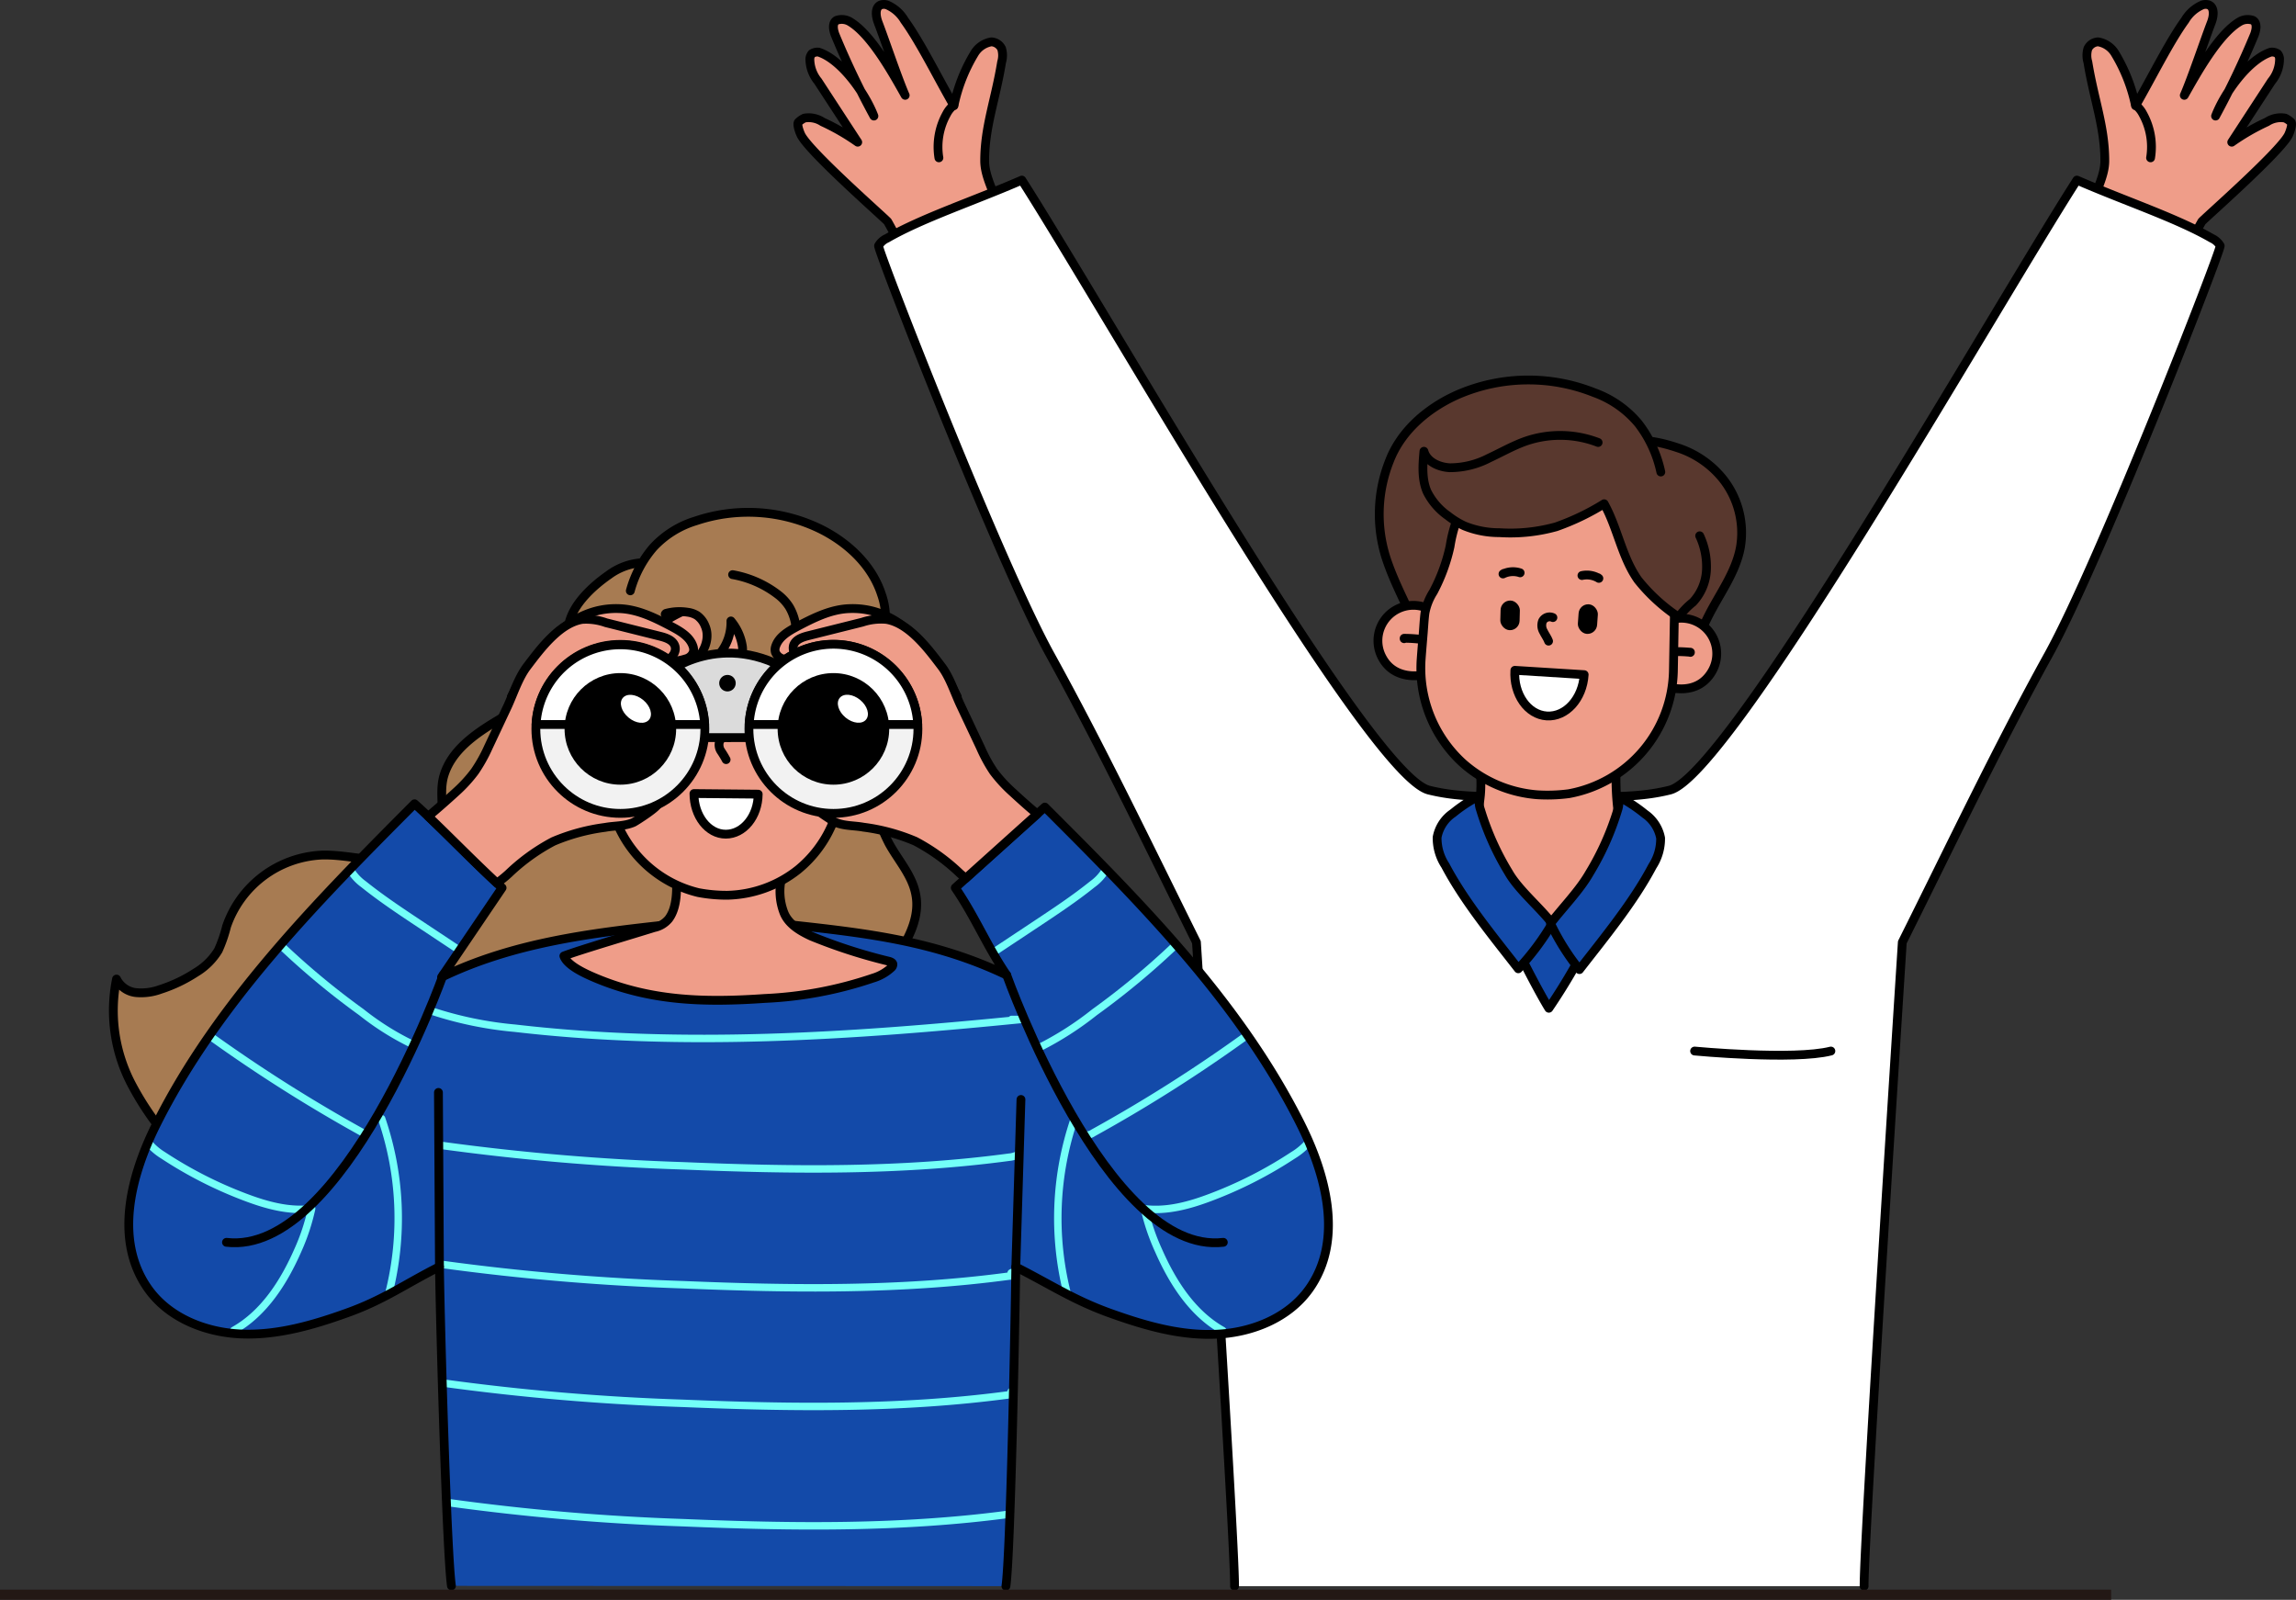 <svg xmlns="http://www.w3.org/2000/svg" viewBox="0 0 339.13 236.28"><rect x="0" y="0" width="339.13" height="236.28" fill="#333333" stroke="none"/><defs><style>.cls-1{fill:#ef9d89}.cls-1,.cls-10,.cls-2,.cls-3,.cls-4,.cls-5,.cls-6{stroke:#000;stroke-width:1.3px}.cls-1,.cls-10,.cls-2,.cls-3,.cls-4,.cls-5,.cls-6,.cls-8{stroke-linecap:round;stroke-linejoin:round}.cls-2,.cls-8{fill:none}.cls-11,.cls-3{fill:#fff}.cls-4{fill:#59382e}.cls-5{fill:#134aa9}.cls-6{fill:#a77b52}.cls-8{stroke:#73fff8;stroke-width:1.1px}.cls-10{fill:#f2f2f2}</style></defs><g id="레이어_2" data-name="레이어 2"><g id="레이어_1-2" data-name="레이어 1"><path class="cls-1" d="M147.44 30.5c-.63-2.16-2-4.49-2-6.74 0-5.05 1.59-9 2.5-14.58a3.51 3.51 0 0 0 0-2 1.79 1.79 0 0 0-1.51-1 3.61 3.61 0 0 0-2.53 1.76 24.38 24.38 0 0 0-3 7.67c-2.44-4.23-5-9.44-7.31-12.62a5.46 5.46 0 0 0-2.54-2.25 1.46 1.46 0 0 0-1 0c-.86.41-.68 1.67-.35 2.56 1 2.6 2.89 8.24 4 10.78-1.78-3.17-5-9-8.15-10.87a2.34 2.34 0 0 0-1.98-.21c-.68.38-.5 1.41-.22 2.14a124.39 124.39 0 0 0 5.73 12c-1.26-3.31-4.79-8.35-8.16-9.44a1.49 1.49 0 0 0-1 .23 1.39 1.39 0 0 0-.3.69 5.23 5.23 0 0 0 1.2 3.38l5.87 9a32.85 32.85 0 0 0-5.2-3 3.72 3.72 0 0 0-2.67-.56 3.14 3.14 0 0 0-.89.61c-.27.31.22 1.59.41 1.95 1.46 2.69 12.57 12.41 12.78 12.74s5.32 9.65 4.22 9.58"/><path class="cls-2" d="M140.88 15.53a3.93 3.93 0 0 0-1.06 1.29 10 10 0 0 0-1.14 6.49"/><path class="cls-1" d="M308.89 30.5c.63-2.16 2-4.49 2-6.74 0-5.05-1.59-9-2.5-14.58a3.51 3.51 0 0 1 0-2 1.78 1.78 0 0 1 1.5-1 3.61 3.61 0 0 1 2.54 1.76 24.38 24.38 0 0 1 3 7.67c2.44-4.23 5-9.44 7.31-12.62a5.46 5.46 0 0 1 2.54-2.25 1.46 1.46 0 0 1 1 0c.86.41.68 1.67.35 2.56-1 2.6-2.89 8.24-4 10.78 1.79-3.17 5-9 8.16-10.87a2.34 2.34 0 0 1 1.97-.21c.68.38.5 1.41.22 2.14a126.8 126.8 0 0 1-5.73 12c1.26-3.31 4.79-8.35 8.16-9.44a1.49 1.49 0 0 1 1 .23 1.3 1.3 0 0 1 .29.69 5.17 5.17 0 0 1-1.19 3.38l-5.87 9a32.85 32.85 0 0 1 5.2-3 3.72 3.72 0 0 1 2.67-.56 3.14 3.14 0 0 1 .89.61c.26.31-.22 1.59-.41 1.95-1.47 2.69-12.57 12.41-12.78 12.74s-5.32 9.65-4.22 9.58"/><path class="cls-2" d="M315.45 15.53a3.93 3.93 0 0 1 1.06 1.29 10 10 0 0 1 1.14 6.49"/><path class="cls-3" d="M275.34 234.26c-.07-6.75 5.64-95.1 5.64-95.1 7-14 14-28.74 21.59-42.46s25.58-59.92 25.36-60.41a2.78 2.78 0 0 0-1.23-1.09c-5.19-3-12.86-5.52-19.93-8.6-12.46 19.44-51.24 87.86-60.13 90.09-4.22 1.06-8.64 1-13 .89h-1.74v-.18l-3.06.09-3.06-.09v.18h-1.73c-4.36.1-8.77.17-13-.89-8.89-2.23-47.67-70.65-60.12-90.09-7.08 3.08-14.74 5.6-19.93 8.6a2.68 2.68 0 0 0-1.23 1.09c-.22.49 17.78 46.69 25.35 60.41s14.63 28.42 21.6 42.46c0 0 5.7 88.35 5.63 95.1"/><path class="cls-4" d="M239.3 65.57c2.79-1 5.76-.34 8.48.56a14.16 14.16 0 0 1 6.65 4.54 12.82 12.82 0 0 1 2.63 10.2c-.68 3.64-3 6.72-4.67 10-1.33 2.6-2.28 5.38-3.61 8a30.15 30.15 0 0 1-6.79 8.72 20.85 20.85 0 0 1-6.18 3.92 15.89 15.89 0 0 1-5.44 1.06 2.93 2.93 0 0 1-1.35-.21c-1.14-.57-.22-1.28-.25-2.15-.06-1.33-.26-2.68-.39-4l-.79-8.2"/><path class="cls-4" d="M212.71 103.16a60.11 60.11 0 0 0-3.46-10.37c-1.52-3.49-3.38-6.85-4.55-10.48a21.26 21.26 0 0 1 .56-14.31c1.75-4.49 5.73-7.83 10.15-9.76A26.24 26.24 0 0 1 235.5 58a15.16 15.16 0 0 1 6.5 4.55 17.78 17.78 0 0 1 3.31 7.16"/><path class="cls-1" d="M238.3 109.24c.64.35.64 1.25.57 2a39.07 39.07 0 0 0 .06 8.09 6.25 6.25 0 0 0 .55 2.18 4 4 0 0 0 1.63 1.55A44.55 44.55 0 0 1 231.9 134c-1 .88-.6 4.46-.63 3.1 0-.82-4.52-.76-4.63-.79a.57.57 0 0 1-.26-.2c-3.59-4.14-8.6-7.13-11.18-12a7 7 0 0 0 3.05-4.14 17.83 17.83 0 0 0 .44-5.38M246.29 101.43s4.44 1.56 6.62-2.35a5.23 5.23 0 0 0-5.75-7.64"/><path class="cls-2" d="M247.07 96.25a19.54 19.54 0 0 1 2.54.08.08.08 0 0 1 .07 0s0 .06 0 0"/><path class="cls-1" d="M210.31 99.67s-4.58 1.12-6.37-3a5.23 5.23 0 0 1 6.47-7"/><path class="cls-2" d="M210 94.44a21.5 21.5 0 0 0-2.53-.17h-.07v.06"/><path class="cls-1" d="M216.05 112.69a19 19 0 0 1-6.13-15.46c.09-1.25.2-2.49.3-3.74.08-1 .13-2 .25-2.94a8.74 8.74 0 0 1 1.24-3.13 26.17 26.17 0 0 0 2.47-6.73 21.14 21.14 0 0 1 1.09-4.17 8.67 8.67 0 0 1 3.87-4 11.46 11.46 0 0 1 2.46-.94c.88-.23 1.8-.22 2.68-.42s1.45-.46 2.22-.58c.24 0 2.8-.28 2.79-.25h.13a.25.25 0 0 1 .12 0c9.61 1 18 9.25 17.8 19.08l-.17 9.61a18.84 18.84 0 0 1-15.44 18.2 24.05 24.05 0 0 1-4.67.16 18.78 18.78 0 0 1-11.01-4.69Z"/><rect x="233.1" y="89.26" width="2.85" height="4.38" rx="1.43" transform="rotate(4.08 234.747 91.57)"/><path class="cls-2" d="M229.37 91.21a1.18 1.18 0 0 0-1.53.53 1.79 1.79 0 0 0 .14 1.54c.23.48.56.91.75 1.41M233.66 85a3.43 3.43 0 0 1 2.5.42l-.13-.1"/><rect x="221.62" y="88.7" width="2.85" height="4.38" rx="1.43" transform="rotate(-178.49 223.046 90.887)"/><path class="cls-2" d="M224.53 84.6a3.36 3.36 0 0 0-2.53.17l.14-.09"/><path class="cls-4" d="M251.05 79.13a10.72 10.72 0 0 1 1 5.1 7.5 7.5 0 0 1-2 4.71 11.26 11.26 0 0 0-2.11 2.2 26.16 26.16 0 0 1-6-5.48c-2.38-3.36-3-7.64-5-11.26a35.83 35.83 0 0 1-7.09 3.4 25.12 25.12 0 0 1-8.37.87 13.66 13.66 0 0 1-5.19-1 12.31 12.31 0 0 1-2.42-1.49 9.55 9.55 0 0 1-3.07-3.53c-.82-1.86-.66-4-.48-6 .44 1.56 2.22 2.35 3.83 2.43a12.53 12.53 0 0 0 5.78-1.42c1.81-.84 3.56-1.85 5.45-2.51a15.59 15.59 0 0 1 10.67.2"/><path class="cls-5" d="M223.43 138.8c1.27 2.64 3.81 7.62 5.34 10.11a88.43 88.43 0 0 0 6.77-11.81 11.91 11.91 0 0 0-4.07-.44 78.76 78.76 0 0 1-8.27.35"/><path class="cls-5" d="m215 119.78-.43.34a5.52 5.52 0 0 0-2.3 3.54 7.35 7.35 0 0 0 1.21 4.16c2.8 5.31 7.1 10.52 10.78 15.26a37.52 37.52 0 0 0 5-6.69c-1.8-2.36-5-5-6.44-7.55a40.15 40.15 0 0 1-4.15-9.27 3.63 3.63 0 0 1-.1-2.06 21.86 21.86 0 0 0-3.57 2.27Z"/><path class="cls-5" d="m242.55 119.89.43.34a5.59 5.59 0 0 1 2.3 3.54 7.43 7.43 0 0 1-1.21 4.16c-2.8 5.31-7.1 10.53-10.78 15.27a34.79 34.79 0 0 1-4.27-6.81c1.8-2.36 4.28-4.86 5.75-7.44a40.57 40.57 0 0 0 4.15-9.27 3.62 3.62 0 0 0 .1-2.06 23.54 23.54 0 0 1 3.53 2.27Z"/><path class="cls-3" d="M223.75 99v0c-.22 3.54 1.89 6.56 4.72 6.74s5.3-2.55 5.52-6.1c0 0 0 0 0 0Z"/><path class="cls-6" d="M98.82 83.73a9.24 9.24 0 0 0-8.89 1.17c-2.34 1.63-5.17 4.2-5.87 7.1-.39 1.59-.19 3.19-.74 4.78-1.65 4.74-5.79 7.22-9.88 9.65-3.33 2-6.78 4.42-7.88 8.14-.91 3.08.66 6.61-1.28 9.3-1.56 2.17-4.47 3.11-7 3.17-3.28.09-6.53-.86-9.81-.75a15.64 15.64 0 0 0-14 10.52 20.74 20.74 0 0 1-1.22 3.53 9.62 9.62 0 0 1-3.31 3.28 21.75 21.75 0 0 1-5.24 2.5 8.26 8.26 0 0 1-3.61.48 3.66 3.66 0 0 1-2.88-2 23.41 23.41 0 0 0 2.19 15.48 43.46 43.46 0 0 0 9.81 12.45 36.43 36.43 0 0 0 9.51 6.71c7.25 3.28 14.17 1.84 21.7 1.63a70.18 70.18 0 0 0 21.2-5 35.79 35.79 0 0 0 16.64-15.2c3.6-6.62 4.8-14.24 5.93-21.69l3.81-24.69"/><path class="cls-6" d="M98.58 111.79c2.63 1.82 5.31 3.68 7.23 6.24s3 6 2 9c-1.23 3.67-5.11 5.93-6.41 9.58a9.73 9.73 0 0 0 .32 6.74 20.12 20.12 0 0 0 3.77 5.73 18.35 18.35 0 0 0 14.49 6.52 7.94 7.94 0 0 0 6.39-3.22 21 21 0 0 0 1.7-4c1.14-2.81 3.15-5.16 4.79-7.72s3-5.57 2.4-8.56c-.52-2.81-2.56-5-3.95-7.53a30.94 30.94 0 0 1-3.23-10.7c-.34-2.76-.67-5.51-1-8.27-.21-1.69-.78-3.3-1.08-5 0-.18-.07-.36-.1-.53a11.31 11.31 0 0 0 1.91-1.75 14.91 14.91 0 0 0 2.73-4.81 10.27 10.27 0 0 0-.36-5.78c-1.39-4.24-4.89-7.53-8.87-9.54a24.31 24.31 0 0 0-18.54-1.26 14.1 14.1 0 0 0-6.25 3.89 16.44 16.44 0 0 0-3.42 6.44"/><path d="M148.58 234.26c.67-4.68 1.33-37.57 1.46-47.14 5.16 2.61 8.57 4.91 14 6.85 5 1.79 10.2 3.3 15.5 3.09s10.74-2.36 13.82-6.68c5.2-7.3 2.4-17.06-1.24-24.34-9-18-23.53-32.6-37.79-46.84l-13.23 11.92c3 4.4 4.61 8.49 7.59 12.89-10.48-5-20.47-6.18-31.91-7.42a68.41 68.41 0 0 0-9.15-.34 68.41 68.41 0 0 0-9.15.34c-11.44 1.24-22.78 2.67-33.26 7.73l8.94-13.2c-4.42-4-8.51-8.43-12.93-12.41C47 133 32.14 148 23.12 166c-3.64 7.28-6.44 17-1.24 24.34 3.07 4.32 8.52 6.48 13.82 6.68s10.5-1.3 15.49-3.09c5.46-1.94 8.56-4.24 13.72-6.85.13 9.57 1.09 42.46 1.77 47.14" style="fill:#134aa9"/><path class="cls-8" d="m147.17 140.37 5.82-3.86c2.85-1.89 5.71-3.78 8.37-5.92a7 7 0 0 0 1.78-1.85M153.46 154.75a47 47 0 0 0 8.22-5.26 113.17 113.17 0 0 0 11.77-9.75M160.22 167.62a1.65 1.65 0 0 0 1.22-.29A221.37 221.37 0 0 0 184.05 153M193.34 168.64a9.65 9.65 0 0 1-2.37 2 61.56 61.56 0 0 1-12.07 6.16c-3.15 1.2-6.52 2.14-9.87 1.72a31.73 31.73 0 0 0 2.08 6.14c2.07 4.71 5 9.32 9.48 11.84M158.69 165.22a45.35 45.35 0 0 0-1.07 25.78M67.89 140.37l-5.82-3.86c-2.85-1.89-5.7-3.78-8.37-5.92a7.11 7.11 0 0 1-1.78-1.85M61.06 154.3a40 40 0 0 1-7.68-4.81 113.17 113.17 0 0 1-11.77-9.75M54 167.52A227.15 227.15 0 0 1 31 153M21.86 168.69a8.81 8.81 0 0 0 2.23 1.94 61.56 61.56 0 0 0 12.07 6.16c3.16 1.2 6.52 2.14 9.87 1.72a31.06 31.06 0 0 1-2.03 6.14c-2.07 4.71-5 9.32-9.48 11.84M56.37 165.22A45.27 45.27 0 0 1 57.44 191M63.7 149.3a54.83 54.83 0 0 0 12.38 2.56c24.82 2.89 49.93 1.18 74.79-1.3h-1.44M65.29 169.18a344.3 344.3 0 0 0 35.59 3c16.1.67 32.28.88 48.24-1.28.26 0 1.29-.25 1.3-.5M65.29 186.74a344.3 344.3 0 0 0 35.59 3c16.1.67 32.28.88 48.24-1.28.26 0 .58-.14.59-.39s-.54-.08-.31 0M65.43 204.26a341.91 341.91 0 0 0 35.45 3c16.1.67 32.28.88 48.24-1.27.26 0 .58-.14.59-.4s-.54-.08-.31 0M66 221.89a334.39 334.39 0 0 0 34.93 3c16.1.67 32.28.88 48.24-1.27"/><path class="cls-2" d="M148.58 234.26c.67-4.68 1.33-37.57 1.46-47.14 5.16 2.61 8.57 4.91 14 6.85 5 1.79 10.2 3.3 15.5 3.09s10.74-2.36 13.82-6.68c5.2-7.3 2.4-17.06-1.24-24.34-9-18-23.53-32.6-37.79-46.84l-13.23 11.92c3 4.4 4.61 8.49 7.59 12.89-10.48-5-20.47-6.18-31.91-7.42a68.41 68.41 0 0 0-9.15-.34 68.41 68.41 0 0 0-9.15.34c-11.44 1.24-22.78 2.67-33.26 7.73l8.94-13.2c-4.42-4-8.51-8.43-12.93-12.41C47 133 32.14 148 23.12 166c-3.64 7.28-6.44 17-1.24 24.34 3.07 4.32 8.52 6.48 13.82 6.68s10.5-1.3 15.49-3.09c5.46-1.94 8.56-4.24 13.72-6.85.13 9.57 1.09 42.46 1.77 47.14"/><path class="cls-2" d="M148.69 144s14.78 41.49 32 39.48M65.45 144s-14.78 41.49-32 39.48"/><path class="cls-5" d="m64.91 187.12-.15-25.78M150.04 187.12l.76-24.74"/><path class="cls-1" d="M99.91 129.2c.06 2.05.17 4.75-1.13 6.5a3.76 3.76 0 0 1-2.18 1.3c-2.16.69-11.1 3.33-13.31 4.19.47 1.4 3.15 2.61 4.51 3.19 8.26 3.51 16.26 3.7 25.22 3.08a57.39 57.39 0 0 0 15.91-3 6.93 6.93 0 0 0 2.72-1.54.64.64 0 0 0 .23-.55c-.06-.22-.32-.32-.54-.39a79.07 79.07 0 0 1-11.5-3.71c-1.67-.77-3.4-1.79-4.06-3.5a8.71 8.71 0 0 1-.33-5.17M90.52 116.49s-4.19 1.21-6-2.51a4.84 4.84 0 0 1 5.71-6.76"/><path class="cls-2" d="M90.06 111.66a20.48 20.48 0 0 0-2.35 0h-.06c-.06 0 0 .06 0 .05"/><path class="cls-1" d="M123.83 116.72s4.17 1.27 6-2.42a4.85 4.85 0 0 0-5.62-6.84"/><path class="cls-2" d="M124.36 111.9a20.47 20.47 0 0 1 2.35 0h.06s0 .06 0 0"/><path class="cls-1" d="M117.86 128.45a17.55 17.55 0 0 0 6.46-14l-.22-8.88a17.4 17.4 0 0 0-16.29-16.93v0h-.22v0c-8.93.45-17.08 7.61-17.43 16.71l-.34 8.87a17.45 17.45 0 0 0 13.33 17.61 22.33 22.33 0 0 0 4.3.39 17.41 17.41 0 0 0 10.41-3.77Z"/><path class="cls-6" d="M98.3 90.77c-.1 0 0-.17.1-.19a7.66 7.66 0 0 1 3.16-.16 3.44 3.44 0 0 1 1.41.49 3.4 3.4 0 0 1 1.17 1.52c1.1 2.48-1 5.72-3.62 6.13a17.91 17.91 0 0 0 3-.44 6 6 0 0 0 2.66-1.41 7.32 7.32 0 0 0 1.78-5 7.68 7.68 0 0 1 1.7 3.79 3.36 3.36 0 0 1-1.87 3.45c1.16 0 2.31.12 3.46.11a7.85 7.85 0 0 0 3.75-.92 5.09 5.09 0 0 0 2.42-2.93 6.1 6.1 0 0 0 .18-2 7.44 7.44 0 0 0-1-3.55 7.07 7.07 0 0 0-1.52-1.71 15.39 15.39 0 0 0-6.87-3.08"/><rect x="100.58" y="106.87" width="2.64" height="4.06" rx="1.32" transform="rotate(179.11 101.9 108.898)"/><path class="cls-2" d="M107.66 108.94a1.08 1.08 0 0 0-1.38.57 1.66 1.66 0 0 0 .2 1.41 14.79 14.79 0 0 1 .77 1.27M103 103a3.18 3.18 0 0 0-2.34.26l.13-.09"/><rect x="111.21" y="106.94" width="2.64" height="4.06" rx="1.32" transform="rotate(1.69 112.484 108.88)"/><path class="cls-2" d="M111.48 103.08a3.15 3.15 0 0 1 2.33.29l-.12-.09"/><path class="cls-3" d="M102.5 117.2v0c0 3.29 2.08 6 4.7 6s4.76-2.63 4.79-5.91h0Z"/><path class="cls-1" d="M75.54 102.89c3.25-6.22 8.17-13.35 16-13 2.74.11 5.29 1.4 7.71 2.68 1.31.7 2.73 1.54 3.15 3a1.41 1.41 0 0 1 0 .76 1.65 1.65 0 0 1-1.21 1c-3.89 1.26-8.14-1.31-12.15-.48M141.39 102.89c-3.24-6.22-8.17-13.35-16-13-2.74.11-5.28 1.4-7.71 2.68-1.31.7-2.73 1.54-3.15 3a1.41 1.41 0 0 0 0 .76 1.65 1.65 0 0 0 1.21 1c3.89 1.26 8.14-1.31 12.15-.48"/><path class="cls-1" d="M119 97.68a9.43 9.43 0 0 0 3.28-.36c5.7-1 11.66 4 11.75 9.75 0 1.81-.17 4.13-1.85 5.17-4 2.45-8.49 3.88-12.34 6.48-.39.26 3.22 2.59 3.54 2.72 1.32.57 2.76.47 4.17.73a28.9 28.9 0 0 1 7.64 2.07 29.19 29.19 0 0 1 6.57 4.73l.87.76 10.58-9.51c-1.22-1-2.43-2.09-3.61-3.18a21.36 21.36 0 0 1-2.85-3.09 22.8 22.8 0 0 1-1.94-3.57l-2.91-6.17c-.88-1.86-1.6-4.18-2.84-5.8-1.92-2.53-4.76-6.38-8.14-6.93a8.78 8.78 0 0 0-3.55.41l-8 2c-.87.22-1.86.56-2.16 1.4-.32 1.1.71 2.19 1.79 2.39ZM73.43 130.45l.31-.27a18.14 18.14 0 0 0 1.42-1.18 29.19 29.19 0 0 1 6.57-4.73 29 29 0 0 1 7.64-2.07c1.41-.26 2.85-.16 4.18-.73.32-.13 3.92-2.46 3.54-2.72-3.86-2.6-8.39-4-12.35-6.48-1.68-1-1.88-3.36-1.85-5.17.09-5.78 6-10.73 11.75-9.75a9.43 9.43 0 0 0 3.28.36c1.09-.2 2.12-1.29 1.76-2.34-.3-.84-1.3-1.18-2.17-1.4l-8-2a8.78 8.78 0 0 0-3.51-.49c-3.38.55-6.22 4.4-8.14 6.93-1.24 1.62-2 3.94-2.84 5.8l-2.9 6.17a22.85 22.85 0 0 1-2 3.57 20.81 20.81 0 0 1-2.8 3.05q-2 1.83-4.07 3.57c3.42 3.28 6.75 6.7 10.18 9.88Z"/><path d="M98.24 99.52s8.47-6.9 19.11 0v9.42H98.14" style="fill:#dbdbdb;stroke-linecap:round;stroke-linejoin:round;stroke:#000;stroke-width:1.3px"/><circle class="cls-10" cx="91.63" cy="107.65" r="12.48"/><circle class="cls-10" cx="123.1" cy="107.65" r="12.48"/><circle cx="107.45" cy="100.9" r="1.22"/><path class="cls-3" d="M135.55 107a12.46 12.46 0 0 0-24.89 0ZM104.08 107a12.47 12.47 0 0 0-24.9 0Z"/><circle cx="91.63" cy="107.65" r="8.24"/><circle cx="123.1" cy="107.65" r="8.24"/><ellipse class="cls-11" cx="125.97" cy="104.67" rx="1.69" ry="2.52" transform="rotate(-50.44 125.978 104.668)"/><ellipse class="cls-11" cx="93.93" cy="104.67" rx="1.69" ry="2.52" transform="rotate(-50.44 93.947 104.68)"/><path class="cls-3" d="M250.3 155.23s14.66 1.39 20.13 0"/><path style="fill:#231815" d="M0 234.78h311.83v1.5H0z"/></g></g></svg>